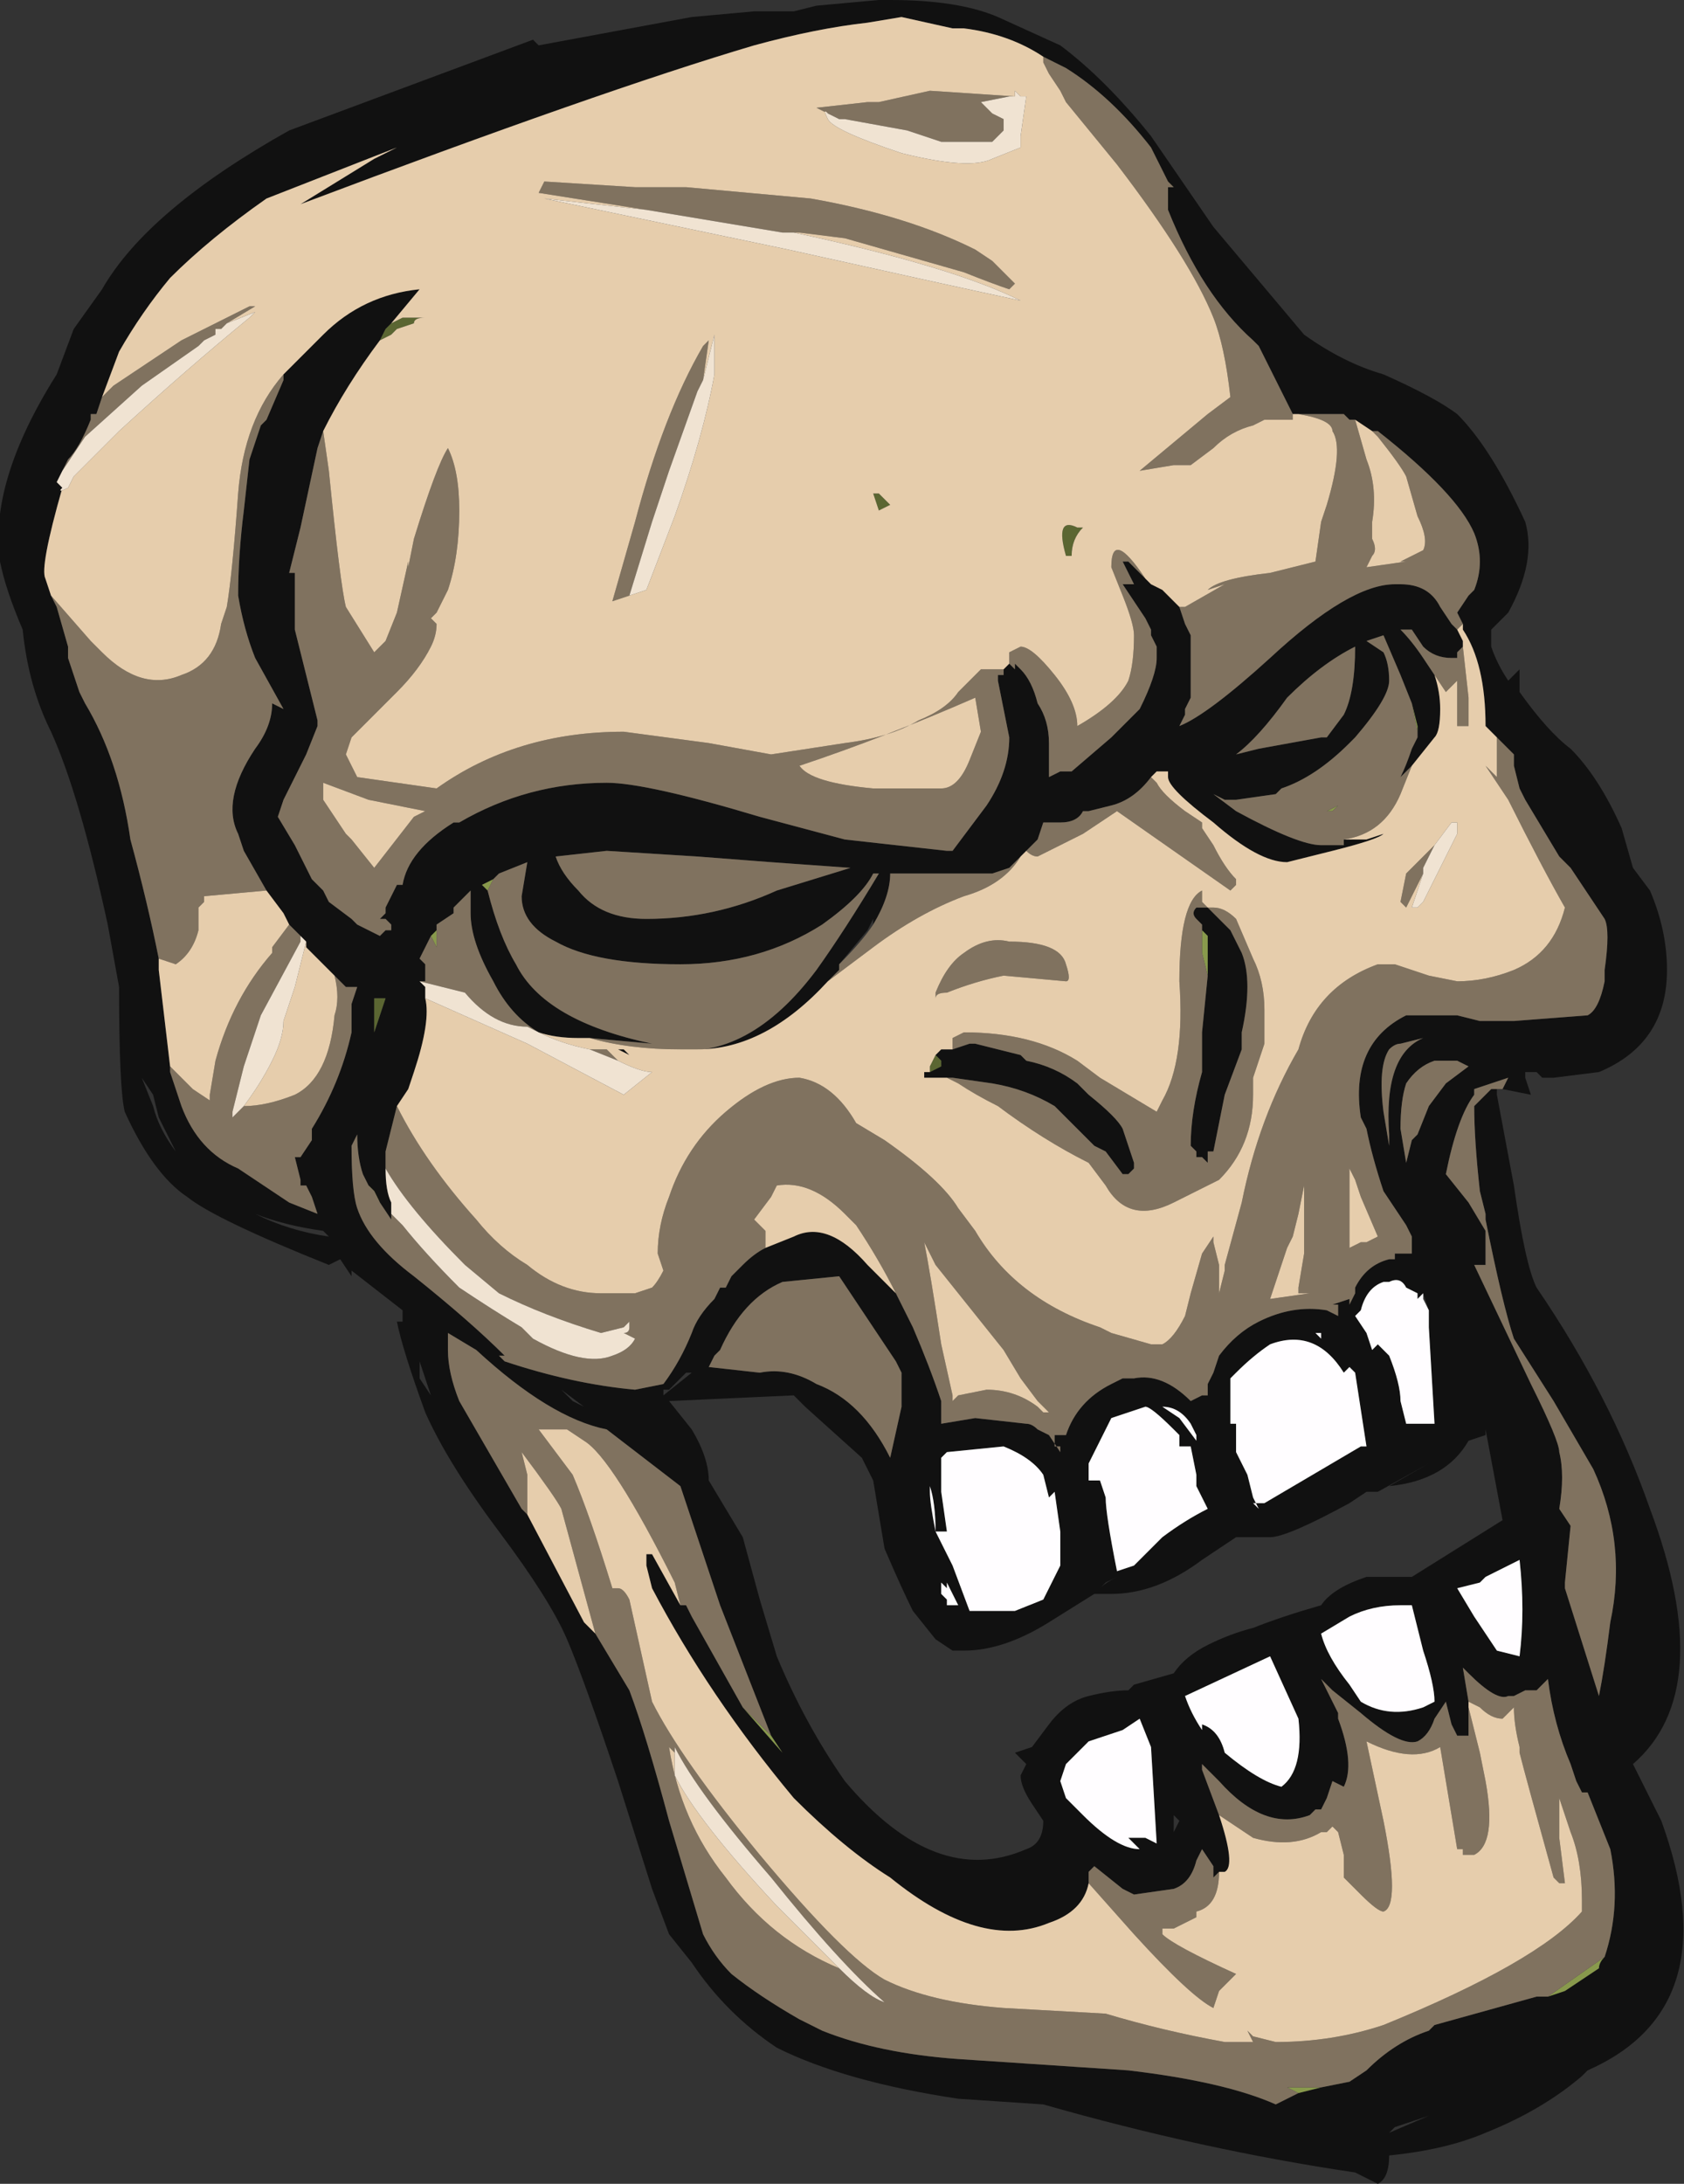 <?xml version="1.0" encoding="UTF-8" standalone="no"?>
<svg xmlns:ffdec="https://www.free-decompiler.com/flash" xmlns:xlink="http://www.w3.org/1999/xlink" ffdec:objectType="frame" height="134.75px" width="103.95px" xmlns="http://www.w3.org/2000/svg">
  <rect width="100%" height="100%" fill="#333333" stroke="none"/>
  <g transform="matrix(1.0, 0.0, 0.0, 1.0, 42.7, 85.75)">
    <use ffdec:characterId="74" height="19.25" transform="matrix(7.0, 0.0, 0.0, 7.0, -42.7, -85.75)" width="14.85" xlink:href="#shape0"/>
  </g>
  <defs>
    <g id="shape0" transform="matrix(1.0, 0.0, 0.0, 1.0, 6.1, 12.25)">
      <path d="M6.0 -8.45 L5.85 -8.55 5.8 -8.55 5.75 -8.6 5.35 -8.6 5.3 -8.6 5.0 -9.2 4.95 -9.25 Q4.5 -9.65 4.2 -10.4 L4.2 -10.6 4.25 -10.6 4.2 -10.65 4.05 -10.95 Q3.7 -11.4 3.3 -11.65 L3.1 -11.75 Q2.8 -11.95 2.4 -12.0 L2.3 -12.0 1.85 -12.1 1.55 -12.05 Q1.1 -12.0 0.55 -11.85 -0.8 -11.45 -3.45 -10.45 L-2.8 -10.85 -2.6 -10.95 -3.75 -10.5 Q-4.25 -10.15 -4.6 -9.8 -4.85 -9.5 -5.05 -9.15 L-5.2 -8.75 -5.25 -8.6 -5.3 -8.6 -5.3 -8.55 Q-5.4 -8.3 -5.5 -8.2 L-5.55 -8.1 -5.6 -8.0 -5.55 -7.95 Q-5.75 -7.25 -5.7 -7.15 L-5.65 -7.0 -5.6 -6.9 -5.5 -6.55 -5.5 -6.45 -5.4 -6.15 -5.35 -6.05 Q-5.05 -5.55 -4.95 -4.85 -4.8 -4.3 -4.7 -3.8 L-4.7 -3.7 -4.6 -2.85 -4.6 -2.8 -4.5 -2.5 Q-4.35 -2.1 -4.0 -1.95 L-3.55 -1.65 -3.3 -1.55 -3.35 -1.7 -3.4 -1.8 -3.45 -1.8 -3.45 -1.85 -3.5 -2.05 -3.45 -2.05 -3.35 -2.2 -3.35 -2.3 Q-3.1 -2.7 -3.0 -3.15 L-3.0 -3.4 -2.95 -3.55 -3.05 -3.55 -3.15 -3.65 -3.4 -3.9 -3.4 -3.95 -3.45 -4.0 -3.55 -4.1 -3.6 -4.2 -3.75 -4.4 -3.95 -4.75 -4.0 -4.9 Q-4.15 -5.2 -3.85 -5.65 -3.7 -5.85 -3.7 -6.05 L-3.6 -6.0 -3.85 -6.45 Q-3.95 -6.7 -4.0 -7.0 -4.0 -7.35 -3.95 -7.75 L-3.9 -8.2 -3.8 -8.5 -3.75 -8.55 -3.6 -8.9 -3.6 -8.95 -3.25 -9.3 Q-2.9 -9.65 -2.4 -9.7 L-2.65 -9.4 -2.7 -9.35 -2.75 -9.25 Q-3.05 -8.85 -3.25 -8.45 L-3.3 -8.3 -3.45 -7.6 -3.55 -7.2 -3.5 -7.2 -3.5 -6.7 -3.3 -5.9 -3.3 -5.85 -3.4 -5.6 -3.6 -5.2 -3.65 -5.05 -3.5 -4.8 -3.35 -4.5 -3.25 -4.4 -3.2 -4.3 -3.0 -4.15 -2.95 -4.1 -2.75 -4.0 -2.7 -4.05 -2.65 -4.05 -2.65 -4.1 -2.7 -4.15 -2.7 -4.25 -2.6 -4.45 -2.55 -4.45 Q-2.5 -4.75 -2.1 -5.0 L-2.05 -5.0 Q-1.45 -5.35 -0.75 -5.35 -0.4 -5.35 0.6 -5.05 L1.35 -4.85 2.25 -4.75 2.3 -4.75 2.6 -5.15 Q2.8 -5.45 2.8 -5.75 L2.7 -6.25 2.7 -6.3 2.75 -6.3 2.75 -6.35 2.8 -6.4 2.85 -6.35 2.85 -6.4 2.9 -6.35 Q3.0 -6.25 3.05 -6.05 3.15 -5.9 3.15 -5.7 L3.15 -5.4 3.25 -5.45 3.35 -5.45 3.7 -5.75 3.95 -6.0 Q4.1 -6.3 4.1 -6.45 L4.1 -6.55 4.05 -6.65 4.05 -6.7 4.0 -6.8 3.8 -7.1 3.9 -7.1 3.8 -7.3 3.85 -7.3 4.0 -7.15 4.05 -7.1 4.15 -7.05 4.3 -6.9 4.35 -6.75 4.4 -6.65 4.4 -6.1 4.35 -6.0 4.35 -5.95 4.3 -5.85 Q4.55 -5.95 5.1 -6.45 5.8 -7.1 6.2 -7.1 L6.25 -7.1 Q6.5 -7.1 6.6 -6.9 L6.7 -6.75 6.75 -6.7 6.8 -6.6 6.8 -6.55 6.75 -6.5 6.75 -6.45 6.7 -6.45 Q6.55 -6.45 6.45 -6.55 L6.35 -6.7 6.25 -6.7 Q6.35 -6.6 6.45 -6.45 L6.55 -6.3 Q6.6 -6.15 6.6 -6.0 6.6 -5.8 6.55 -5.75 L6.35 -5.5 6.25 -5.4 Q6.3 -5.5 6.35 -5.65 L6.4 -5.75 6.4 -5.85 6.35 -6.05 6.25 -6.3 6.1 -6.65 5.95 -6.6 6.1 -6.5 Q6.15 -6.4 6.15 -6.25 6.15 -6.1 5.85 -5.75 L5.8 -5.7 Q5.5 -5.4 5.2 -5.3 L5.15 -5.25 4.8 -5.2 4.7 -5.2 4.6 -5.25 4.8 -5.1 Q5.35 -4.8 5.55 -4.8 L5.75 -4.8 5.75 -4.85 5.95 -4.85 6.1 -4.9 Q6.05 -4.85 5.65 -4.75 L5.25 -4.65 Q5.0 -4.65 4.6 -5.0 4.2 -5.3 4.2 -5.4 L4.2 -5.45 4.1 -5.45 4.05 -5.4 Q3.9 -5.2 3.7 -5.15 L3.5 -5.1 3.45 -5.1 Q3.4 -5.0 3.25 -5.0 L3.15 -5.0 3.1 -5.0 3.05 -4.85 Q3.0 -4.8 2.95 -4.75 L2.9 -4.7 2.8 -4.6 2.65 -4.55 1.75 -4.55 Q1.75 -4.35 1.6 -4.1 L1.6 -4.15 1.55 -4.05 1.3 -3.75 1.3 -3.7 1.2 -3.6 Q0.65 -3.0 0.05 -3.0 L-0.1 -3.0 -0.2 -3.0 Q0.5 -2.9 1.1 -3.7 1.35 -4.05 1.65 -4.55 L1.6 -4.55 Q1.5 -4.35 1.15 -4.1 0.6 -3.75 -0.1 -3.75 -0.85 -3.75 -1.2 -3.95 -1.5 -4.1 -1.5 -4.35 L-1.45 -4.65 -1.7 -4.55 -1.75 -4.5 -1.85 -4.45 -1.8 -4.4 Q-1.7 -4.0 -1.55 -3.75 -1.3 -3.25 -0.35 -3.05 L-0.9 -3.1 -1.0 -3.1 Q-1.2 -3.1 -1.35 -3.15 -1.6 -3.3 -1.75 -3.6 -1.95 -3.95 -1.95 -4.2 L-1.95 -4.4 -2.1 -4.25 -2.1 -4.2 -2.25 -4.1 -2.25 -4.05 -2.3 -4.0 -2.4 -3.8 -2.35 -3.75 -2.35 -3.6 -2.4 -3.6 -2.35 -3.55 -2.35 -3.45 Q-2.3 -3.25 -2.45 -2.8 L-2.5 -2.65 -2.6 -2.5 -2.7 -2.1 -2.7 -1.95 Q-2.7 -1.75 -2.65 -1.65 L-2.65 -1.55 -2.65 -1.5 -2.75 -1.65 -2.85 -1.8 -2.9 -1.9 Q-2.95 -2.05 -2.95 -2.25 L-3.0 -2.15 Q-3.0 -1.75 -2.95 -1.6 -2.85 -1.3 -2.45 -1.0 -1.95 -0.6 -1.65 -0.3 L-1.7 -0.3 -1.65 -0.25 Q-1.05 -0.05 -0.5 0.0 L-0.25 -0.05 Q-0.1 -0.25 0.0 -0.5 0.05 -0.65 0.2 -0.8 L0.25 -0.9 0.3 -0.9 0.35 -1.0 0.45 -1.1 Q0.55 -1.2 0.65 -1.25 L0.9 -1.35 Q1.2 -1.5 1.55 -1.1 L1.8 -0.85 1.95 -0.55 Q2.1 -0.2 2.2 0.1 L2.2 0.3 2.5 0.25 2.95 0.3 Q3.0 0.3 3.05 0.35 L3.15 0.4 3.25 0.55 3.25 0.5 3.2 0.5 3.2 0.4 3.3 0.4 Q3.4 0.1 3.7 -0.05 L3.8 -0.1 3.9 -0.1 Q4.15 -0.15 4.4 0.1 L4.5 0.05 4.55 0.05 4.55 -0.05 4.6 -0.15 4.65 -0.3 Q4.8 -0.5 5.0 -0.6 5.3 -0.75 5.6 -0.7 L5.7 -0.65 5.7 -0.75 5.65 -0.75 5.8 -0.8 5.8 -0.75 5.85 -0.85 5.85 -0.9 Q5.95 -1.1 6.15 -1.15 L6.2 -1.15 6.2 -1.2 6.25 -1.2 6.35 -1.2 6.35 -1.35 6.3 -1.45 6.1 -1.75 Q6.0 -2.05 5.95 -2.3 L5.9 -2.4 Q5.8 -3.05 6.3 -3.3 L6.75 -3.3 6.95 -3.25 7.25 -3.25 7.9 -3.3 Q8.0 -3.35 8.05 -3.6 L8.05 -3.7 Q8.1 -4.05 8.05 -4.15 L7.75 -4.6 7.65 -4.7 7.35 -5.2 7.3 -5.3 7.25 -5.5 Q7.25 -5.55 7.25 -5.6 L7.1 -5.75 7.0 -5.85 Q7.0 -6.4 6.8 -6.7 L6.8 -6.75 6.75 -6.85 6.85 -7.0 6.9 -7.05 Q7.0 -7.3 6.9 -7.55 6.75 -7.9 6.05 -8.45 L6.0 -8.45 M2.85 -6.35 L2.85 -6.35 M7.1 -2.65 L7.1 -2.6 7.25 -1.8 Q7.35 -1.1 7.45 -0.9 8.1 0.05 8.45 1.05 9.05 2.65 8.3 3.3 L8.55 3.8 Q9.15 5.45 7.9 6.0 L7.85 6.05 Q7.5 6.35 7.0 6.55 6.65 6.7 6.15 6.75 6.15 6.95 6.05 7.0 L5.85 6.9 Q4.5 6.7 3.1 6.3 L2.35 6.25 Q1.35 6.1 0.75 5.8 0.3 5.5 0.0 5.05 L-0.2 4.8 -0.35 4.4 -0.65 3.45 Q-0.95 2.55 -1.1 2.2 -1.25 1.85 -1.7 1.25 -2.15 0.65 -2.35 0.2 -2.55 -0.35 -2.6 -0.6 L-2.55 -0.6 -2.55 -0.7 -3.0 -1.05 -3.0 -1.0 -3.1 -1.15 -3.2 -1.1 Q-4.2 -1.5 -4.45 -1.7 -4.75 -1.9 -5.0 -2.45 -5.05 -2.65 -5.05 -3.55 L-5.15 -4.1 Q-5.4 -5.25 -5.65 -5.8 -5.85 -6.2 -5.9 -6.7 -6.05 -7.05 -6.1 -7.3 -6.2 -8.0 -5.6 -8.95 L-5.45 -9.35 -5.2 -9.7 Q-4.8 -10.4 -3.55 -11.1 L-1.4 -11.9 -1.35 -11.85 0.0 -12.1 0.55 -12.15 0.9 -12.15 1.1 -12.2 1.65 -12.25 1.75 -12.25 Q2.35 -12.25 2.7 -12.1 L3.25 -11.85 Q3.65 -11.55 4.05 -11.05 L4.6 -10.25 5.4 -9.3 Q5.75 -9.05 6.1 -8.95 6.55 -8.75 6.75 -8.6 7.05 -8.3 7.35 -7.65 7.45 -7.3 7.2 -6.85 L7.05 -6.7 7.05 -6.55 Q7.1 -6.4 7.2 -6.25 L7.3 -6.35 Q7.3 -6.25 7.3 -6.15 7.55 -5.8 7.75 -5.65 8.0 -5.4 8.2 -4.95 L8.3 -4.6 8.45 -4.4 Q8.6 -4.05 8.6 -3.7 8.6 -3.05 8.0 -2.8 L7.6 -2.75 7.5 -2.75 7.45 -2.8 7.35 -2.8 7.35 -2.75 7.4 -2.6 7.15 -2.65 7.2 -2.75 6.9 -2.65 6.9 -2.6 Q6.75 -2.4 6.65 -1.9 L6.85 -1.65 7.0 -1.4 7.0 -1.1 6.9 -1.1 7.4 -0.05 Q7.65 0.45 7.65 0.55 7.7 0.75 7.65 1.05 L7.75 1.2 7.7 1.7 7.7 1.75 8.0 2.7 Q8.05 2.45 8.1 2.05 8.25 1.35 7.95 0.7 L7.6 0.1 7.25 -0.45 Q7.15 -0.75 7.0 -1.5 L7.0 -1.55 6.95 -1.75 Q6.9 -2.2 6.9 -2.5 L7.05 -2.65 7.1 -2.65 M5.0 -5.65 L5.55 -5.75 5.6 -5.75 5.75 -5.95 Q5.85 -6.15 5.85 -6.55 5.55 -6.4 5.25 -6.1 5.0 -5.75 4.8 -5.6 L5.0 -5.65 M2.3 -3.0 L2.45 -3.05 2.5 -3.05 2.9 -2.95 2.95 -2.9 Q3.2 -2.85 3.4 -2.7 L3.5 -2.6 Q3.75 -2.4 3.8 -2.3 L3.9 -2.0 3.9 -1.95 3.85 -1.9 3.8 -1.9 3.65 -2.1 3.55 -2.15 3.2 -2.5 Q2.95 -2.65 2.65 -2.7 L2.3 -2.75 2.25 -2.75 2.05 -2.75 2.05 -2.8 2.1 -2.8 2.2 -2.85 2.2 -2.9 2.15 -2.95 2.2 -3.0 2.3 -3.0 M4.5 -4.05 L4.5 -4.1 4.45 -4.15 Q4.4 -4.2 4.45 -4.25 L4.55 -4.25 4.75 -4.05 4.85 -3.85 Q4.95 -3.6 4.85 -3.15 L4.85 -3.0 4.7 -2.6 4.6 -2.1 4.55 -2.1 4.55 -2.0 4.5 -2.05 4.45 -2.05 4.45 -2.1 4.4 -2.15 Q4.4 -2.45 4.5 -2.8 L4.5 -3.15 4.55 -3.65 4.55 -4.0 4.5 -4.05 M0.05 -4.7 L-0.75 -4.75 -1.2 -4.7 Q-1.15 -4.55 -1.0 -4.4 -0.8 -4.15 -0.4 -4.15 0.2 -4.15 0.75 -4.4 L1.4 -4.6 0.7 -4.65 0.05 -4.7 M0.8 -0.95 Q0.45 -0.8 0.25 -0.35 L0.2 -0.3 0.15 -0.2 0.6 -0.15 Q0.85 -0.2 1.1 -0.05 1.5 0.1 1.75 0.6 L1.85 0.15 1.85 -0.15 1.8 -0.25 1.3 -1.0 0.8 -0.95 M5.5 -0.5 L5.55 -0.45 5.55 -0.5 5.5 -0.5 M4.8 -0.15 L4.75 -0.1 Q4.75 0.0 4.75 0.15 L4.75 0.3 4.8 0.3 4.8 0.55 4.9 0.75 4.95 0.95 5.0 1.05 4.95 1.0 5.05 1.0 5.9 0.5 5.95 0.5 5.85 -0.15 5.8 -0.2 5.75 -0.15 Q5.5 -0.55 5.1 -0.4 4.95 -0.3 4.8 -0.15 M6.45 -3.1 L6.25 -3.05 Q6.2 -3.05 6.15 -3.0 6.05 -2.85 6.1 -2.45 L6.15 -2.15 6.15 -2.25 Q6.1 -2.95 6.45 -3.1 M6.85 -2.85 L6.75 -2.9 6.55 -2.9 Q6.4 -2.85 6.3 -2.7 6.25 -2.55 6.25 -2.3 L6.3 -2.0 6.35 -2.2 6.4 -2.25 6.5 -2.5 6.65 -2.7 6.85 -2.85 M6.45 -0.85 L6.4 -0.8 6.4 -0.85 6.3 -0.9 Q6.25 -1.0 6.15 -0.95 L6.1 -0.95 Q5.95 -0.9 5.9 -0.7 L5.85 -0.65 5.95 -0.5 6.0 -0.35 6.05 -0.4 6.15 -0.3 Q6.25 -0.05 6.25 0.1 L6.3 0.3 6.55 0.3 6.5 -0.55 6.5 -0.7 6.45 -0.85 M7.0 0.4 L6.85 0.45 Q6.65 0.8 6.15 0.85 L6.5 0.65 6.05 0.9 5.95 0.9 5.8 1.0 Q5.25 1.3 5.1 1.3 L4.8 1.3 4.5 1.5 Q4.1 1.8 3.7 1.8 L3.55 1.8 3.15 2.05 Q2.75 2.3 2.4 2.3 L2.3 2.3 2.15 2.2 1.95 1.95 Q1.85 1.75 1.7 1.4 L1.6 0.8 1.5 0.6 1.0 0.15 0.9 0.05 -0.2 0.1 0.0 0.35 Q0.15 0.6 0.15 0.8 L0.45 1.3 0.6 1.85 0.75 2.35 Q1.0 2.95 1.35 3.45 2.15 4.4 2.95 4.05 3.1 4.0 3.1 3.8 L3.0 3.65 Q2.9 3.5 2.9 3.4 L2.95 3.3 2.85 3.2 3.0 3.15 3.15 2.95 Q3.3 2.75 3.5 2.7 3.7 2.65 3.85 2.65 L3.9 2.6 4.25 2.5 Q4.35 2.35 4.55 2.25 4.75 2.15 4.95 2.1 5.2 2.0 5.55 1.9 5.65 1.75 5.95 1.65 L6.35 1.65 7.15 1.15 7.0 0.35 7.0 0.4 M6.75 1.75 L6.9 2.0 7.1 2.3 7.3 2.35 Q7.35 1.95 7.3 1.5 L7.0 1.65 6.95 1.7 6.75 1.75 M8.05 5.0 Q8.2 4.55 8.1 4.05 L7.9 3.55 7.85 3.55 7.8 3.45 7.75 3.3 Q7.6 2.95 7.55 2.55 L7.45 2.65 7.35 2.65 7.25 2.7 7.2 2.7 Q7.1 2.75 6.85 2.5 L6.8 2.45 6.85 2.75 6.85 2.9 6.85 3.05 6.75 3.05 6.7 2.95 6.65 2.75 6.55 2.9 Q6.5 3.05 6.4 3.1 6.25 3.15 5.9 2.85 L5.65 2.65 5.55 2.55 5.7 2.85 5.7 2.9 Q5.85 3.3 5.75 3.5 L5.65 3.45 5.6 3.6 5.55 3.7 5.5 3.7 5.45 3.75 Q5.05 3.9 4.65 3.45 L4.5 3.3 4.5 3.35 4.65 3.75 Q4.8 4.2 4.7 4.25 L4.65 4.25 4.6 4.3 4.6 4.2 4.5 4.05 4.45 4.15 Q4.4 4.35 4.25 4.4 L3.9 4.45 3.8 4.4 3.55 4.2 3.5 4.25 3.5 4.35 Q3.45 4.6 3.15 4.7 2.55 4.95 1.75 4.3 1.35 4.05 0.9 3.6 0.15 2.7 -0.35 1.75 L-0.4 1.55 -0.4 1.45 -0.35 1.45 -0.1 1.9 -0.05 1.9 0.0 2.0 0.45 2.8 0.8 3.2 0.7 3.05 0.25 1.9 -0.1 0.85 -0.75 0.35 Q-1.25 0.25 -1.9 -0.35 L-2.15 -0.5 -2.15 -0.35 Q-2.15 -0.15 -2.05 0.1 L-1.5 1.05 -1.45 1.1 -0.95 2.05 -0.85 2.15 -0.55 2.65 Q-0.4 3.05 -0.2 3.8 L0.1 4.8 Q0.2 5.0 0.35 5.15 0.6 5.35 0.95 5.55 L1.15 5.65 Q1.65 5.85 2.35 5.9 L3.85 6.0 Q4.7 6.1 5.15 6.3 L5.35 6.2 5.55 6.15 5.8 6.1 5.95 6.0 Q6.2 5.75 6.5 5.65 L6.55 5.6 7.45 5.35 7.55 5.35 7.7 5.3 8.0 5.1 Q8.0 5.05 8.05 5.0 M6.25 1.9 Q6.0 1.9 5.8 2.0 L5.55 2.15 Q5.6 2.35 5.8 2.6 L5.9 2.75 Q6.15 2.9 6.45 2.8 L6.55 2.75 Q6.55 2.6 6.45 2.3 L6.35 1.9 6.25 1.9 M6.15 6.55 L6.5 6.4 6.2 6.5 6.15 6.55 M4.45 0.75 L4.4 0.5 4.3 0.5 4.3 0.4 4.25 0.35 Q4.05 0.15 4.0 0.15 L3.7 0.25 3.5 0.65 3.5 0.8 3.6 0.8 3.65 0.95 Q3.65 1.1 3.75 1.6 L3.9 1.55 4.15 1.3 Q4.35 1.15 4.55 1.05 L4.45 0.85 4.45 0.75 M4.45 0.45 L4.45 0.4 4.4 0.3 Q4.3 0.15 4.15 0.15 L4.3 0.25 4.45 0.45 M3.25 1.55 L3.25 1.25 3.2 0.9 3.15 0.95 3.1 0.75 Q3.0 0.6 2.75 0.5 L2.25 0.55 2.2 0.6 2.2 0.9 2.25 1.25 2.15 1.25 2.3 1.55 2.45 1.95 2.85 1.95 3.1 1.85 3.25 1.55 M3.65 1.7 L3.6 1.75 Q3.65 1.7 3.75 1.65 L3.65 1.7 M3.3 3.3 L3.25 3.45 3.3 3.6 3.45 3.75 Q3.75 4.05 3.95 4.05 L3.85 3.95 4.0 3.95 4.1 4.0 4.05 3.15 3.95 2.9 3.8 3.0 3.5 3.1 3.3 3.3 M2.25 1.75 L2.2 1.7 2.2 1.8 2.25 1.85 2.25 1.9 2.35 1.9 2.25 1.7 2.25 1.75 M2.15 1.6 L2.15 1.6 M2.1 0.85 L2.1 0.9 Q2.1 1.0 2.15 1.25 2.15 1.0 2.1 0.85 M4.5 3.0 L4.5 2.95 Q4.65 3.0 4.7 3.2 5.0 3.45 5.2 3.5 5.4 3.35 5.35 2.9 L5.1 2.35 4.35 2.7 Q4.4 2.85 4.5 3.0 M4.25 3.75 L4.25 3.9 4.3 3.8 4.25 3.75 M-2.75 -4.15 L-2.7 -4.2 -2.7 -4.15 -2.75 -4.15 M-3.2 -1.35 L-3.25 -1.4 Q-3.6 -1.45 -3.85 -1.55 -3.55 -1.4 -3.2 -1.35 M-4.55 -2.1 L-4.7 -2.4 -4.75 -2.6 -4.85 -2.75 -4.75 -2.5 Q-4.7 -2.3 -4.55 -2.1 M-0.6 -3.0 L-0.55 -2.95 -0.65 -3.0 -0.6 -3.0 M-2.8 -3.45 L-2.8 -3.15 -2.7 -3.45 -2.8 -3.45 M-2.4 -0.25 L-2.4 -0.1 -2.3 0.05 -2.4 -0.25 M-1.05 0.1 L-0.95 0.15 -1.15 0.0 -1.05 0.1 -1.05 0.1 M0.0 -0.15 L-0.05 -0.15 -0.2 0.0 -0.25 0.0 -0.25 0.05 0.0 -0.15" fill="#111111" fill-rule="evenodd" stroke="none"/>
      <path d="M6.35 -1.2 L6.25 -1.2 6.35 -1.2 M3.25 0.5 L3.25 0.55 3.25 0.5 M-2.85 -1.8 L-2.75 -1.65 -2.8 -1.75 -2.85 -1.8 M-2.3 -4.0 L-2.25 -4.05 -2.25 -3.9 -2.3 -4.0 M-1.8 -4.4 L-1.85 -4.45 -1.75 -4.5 -1.8 -4.4 M5.15 -5.25 L5.2 -5.3 5.15 -5.25 M6.35 -6.05 L6.4 -5.85 6.4 -5.75 6.4 -5.8 6.35 -6.05 M4.35 -5.95 L4.35 -6.0 4.35 -5.95 M5.6 -5.1 L5.65 -5.1 5.7 -5.15 5.6 -5.1 M4.5 -4.05 L4.55 -4.0 4.55 -3.65 4.5 -3.85 4.5 -4.05 M8.05 5.0 Q8.0 5.05 8.0 5.1 L7.7 5.3 7.55 5.35 8.05 5.0 M5.55 6.15 L5.35 6.2 5.25 6.15 5.55 6.15 M0.7 3.05 L0.8 3.2 0.45 2.8 0.7 3.05 M-4.15 -9.35 L-4.2 -9.35 -4.2 -9.3 -4.15 -9.35 M-2.4 -3.6 L-2.2 -3.55 -2.4 -3.6 M-3.45 -4.0 L-3.45 -3.95 -3.45 -4.0 M-2.65 -1.55 L-2.55 -1.45 -2.65 -1.55" fill="#88994c" fill-rule="evenodd" stroke="none"/>
      <path d="M-2.75 -9.25 L-2.7 -9.35 -2.65 -9.4 -2.55 -9.45 -2.35 -9.45 Q-2.45 -9.45 -2.45 -9.4 L-2.6 -9.35 -2.65 -9.3 -2.75 -9.25 M1.65 -7.9 L1.75 -7.8 1.65 -7.75 1.6 -7.9 1.65 -7.9 M3.35 -7.35 L3.3 -7.35 Q3.2 -7.7 3.4 -7.6 L3.45 -7.6 Q3.35 -7.5 3.35 -7.35 M2.1 -2.8 L2.1 -2.85 2.15 -2.95 2.2 -3.0 2.15 -2.95 2.2 -2.9 2.2 -2.85 2.1 -2.8 M-2.8 -3.45 L-2.7 -3.45 -2.8 -3.15 -2.8 -3.45" fill="#5b6632" fill-rule="evenodd" stroke="none"/>
      <path d="M4.8 -0.15 Q4.95 -0.3 5.1 -0.4 5.5 -0.55 5.75 -0.15 L5.8 -0.2 5.85 -0.15 5.95 0.5 5.9 0.5 5.05 1.0 4.95 1.0 5.0 1.05 4.95 0.95 4.9 0.75 4.8 0.55 4.8 0.3 4.75 0.3 4.75 0.15 Q4.75 0.0 4.75 -0.1 L4.8 -0.15 M5.5 -0.5 L5.55 -0.5 5.55 -0.45 5.5 -0.5 M6.5 -0.7 L6.5 -0.55 6.55 0.3 6.3 0.3 6.25 0.1 Q6.25 -0.05 6.15 -0.3 L6.05 -0.4 6.0 -0.35 5.95 -0.5 5.85 -0.65 5.9 -0.7 Q5.95 -0.9 6.1 -0.95 L6.15 -0.95 Q6.25 -1.0 6.3 -0.9 L6.4 -0.85 6.4 -0.8 6.45 -0.85 6.45 -0.8 6.5 -0.7 M6.75 1.75 L6.95 1.7 7.0 1.65 7.3 1.5 Q7.35 1.95 7.3 2.35 L7.1 2.3 6.9 2.0 6.75 1.75 M6.25 1.9 L6.35 1.9 6.45 2.3 Q6.55 2.6 6.55 2.75 L6.45 2.8 Q6.15 2.9 5.9 2.75 L5.8 2.6 Q5.6 2.35 5.55 2.15 L5.8 2.0 Q6.0 1.9 6.25 1.9 M4.45 0.45 L4.3 0.25 4.15 0.15 Q4.3 0.15 4.4 0.3 L4.45 0.4 4.45 0.45 M4.45 0.75 L4.45 0.85 4.55 1.05 Q4.35 1.15 4.15 1.3 L3.9 1.55 3.75 1.6 Q3.65 1.1 3.65 0.95 L3.6 0.8 3.5 0.8 3.5 0.65 3.7 0.25 4.0 0.15 Q4.05 0.15 4.25 0.35 L4.3 0.4 4.3 0.5 4.4 0.5 4.45 0.75 M3.25 1.55 L3.1 1.85 2.85 1.95 2.45 1.95 2.3 1.55 2.15 1.25 2.25 1.25 2.2 0.9 2.2 0.6 2.25 0.55 2.75 0.5 Q3.0 0.6 3.1 0.75 L3.15 0.95 3.2 0.9 3.25 1.25 3.25 1.55 M3.3 3.3 L3.5 3.1 3.8 3.0 3.95 2.9 4.05 3.15 4.1 4.0 4.0 3.95 3.85 3.95 3.95 4.05 Q3.75 4.05 3.45 3.75 L3.3 3.6 3.25 3.45 3.3 3.3 M4.5 3.0 Q4.4 2.85 4.35 2.7 L5.1 2.35 5.35 2.9 Q5.4 3.35 5.2 3.5 5.0 3.45 4.7 3.2 4.65 3.0 4.5 2.95 L4.5 3.0 M2.1 0.85 Q2.15 1.0 2.15 1.25 2.1 1.0 2.1 0.9 L2.1 0.85 M2.15 1.6 L2.15 1.6 M2.25 1.75 L2.25 1.7 2.35 1.9 2.25 1.9 2.25 1.85 2.2 1.8 2.2 1.7 2.25 1.75" fill="#fffdff" fill-rule="evenodd" stroke="none"/>
      <path d="M6.0 -8.45 L6.05 -8.45 Q6.75 -7.9 6.9 -7.55 7.0 -7.3 6.9 -7.05 L6.85 -7.0 6.75 -6.85 6.8 -6.75 6.75 -6.7 6.7 -6.75 6.6 -6.9 Q6.5 -7.1 6.25 -7.1 L6.2 -7.1 Q5.8 -7.1 5.1 -6.45 4.55 -5.95 4.3 -5.85 L4.35 -5.95 4.35 -6.0 4.4 -6.1 4.4 -6.65 4.35 -6.75 4.3 -6.9 4.35 -6.9 4.7 -7.1 4.55 -7.05 Q4.65 -7.15 5.1 -7.2 L5.5 -7.3 5.55 -7.65 5.6 -7.8 Q5.75 -8.3 5.65 -8.45 5.65 -8.55 5.35 -8.6 L5.75 -8.6 5.8 -8.55 5.85 -8.55 5.95 -8.2 Q6.05 -7.95 6.0 -7.65 L6.0 -7.5 Q6.05 -7.4 6.0 -7.35 L5.95 -7.25 6.3 -7.3 6.25 -7.3 6.45 -7.4 Q6.5 -7.5 6.4 -7.7 L6.3 -8.05 Q6.25 -8.15 6.05 -8.4 L6.0 -8.45 M7.1 -5.75 L7.25 -5.6 Q7.25 -5.55 7.25 -5.5 L7.3 -5.3 7.35 -5.2 7.65 -4.7 7.75 -4.6 8.05 -4.15 Q8.1 -4.05 8.05 -3.7 L8.05 -3.6 Q8.0 -3.35 7.9 -3.3 L7.25 -3.25 6.95 -3.25 6.75 -3.3 6.3 -3.3 Q5.8 -3.05 5.9 -2.4 L5.95 -2.3 Q6.0 -2.05 6.1 -1.75 L6.3 -1.45 6.35 -1.35 6.35 -1.2 6.25 -1.2 6.2 -1.2 6.2 -1.15 6.15 -1.15 Q5.95 -1.1 5.85 -0.9 L5.85 -0.85 5.8 -0.75 5.8 -0.8 5.65 -0.75 5.7 -0.75 5.7 -0.65 5.6 -0.7 Q5.3 -0.75 5.0 -0.6 4.8 -0.5 4.65 -0.3 L4.6 -0.15 4.55 -0.05 4.55 0.05 4.5 0.05 4.4 0.1 Q4.15 -0.15 3.9 -0.1 L3.8 -0.1 3.7 -0.05 Q3.4 0.1 3.3 0.4 L3.2 0.4 3.2 0.5 3.25 0.5 3.25 0.55 3.15 0.4 3.05 0.35 Q3.0 0.3 2.95 0.3 L2.5 0.25 2.2 0.3 2.2 0.1 Q2.1 -0.2 1.95 -0.55 L1.8 -0.85 Q1.65 -1.15 1.45 -1.45 L1.35 -1.55 Q1.05 -1.85 0.75 -1.8 L0.7 -1.7 0.55 -1.5 0.65 -1.4 0.65 -1.25 Q0.55 -1.2 0.45 -1.1 L0.35 -1.0 0.3 -0.9 0.25 -0.9 0.2 -0.8 Q0.05 -0.65 0.0 -0.5 -0.1 -0.25 -0.25 -0.05 L-0.5 0.0 Q-1.05 -0.05 -1.65 -0.25 L-1.7 -0.3 -1.65 -0.3 Q-1.95 -0.6 -2.45 -1.0 -2.85 -1.3 -2.95 -1.6 -3.0 -1.75 -3.0 -2.15 L-2.95 -2.25 Q-2.95 -2.05 -2.9 -1.9 L-2.85 -1.8 -2.8 -1.75 -2.75 -1.65 -2.65 -1.5 -2.65 -1.55 -2.55 -1.45 Q-2.35 -1.2 -2.05 -0.9 -1.75 -0.7 -1.5 -0.55 L-1.4 -0.45 Q-0.95 -0.2 -0.7 -0.3 -0.55 -0.35 -0.5 -0.45 L-0.6 -0.5 Q-0.55 -0.5 -0.55 -0.55 L-0.55 -0.6 -0.6 -0.55 -0.8 -0.5 Q-1.3 -0.65 -1.7 -0.85 L-2.0 -1.1 Q-2.5 -1.6 -2.7 -1.95 L-2.7 -2.1 -2.6 -2.5 Q-2.35 -2.0 -1.9 -1.5 -1.7 -1.25 -1.45 -1.1 -1.15 -0.85 -0.8 -0.85 L-0.5 -0.85 -0.35 -0.9 Q-0.3 -0.95 -0.25 -1.05 L-0.3 -1.2 Q-0.3 -1.45 -0.2 -1.7 -0.05 -2.15 0.3 -2.45 0.65 -2.75 0.95 -2.75 1.25 -2.7 1.45 -2.35 L1.7 -2.2 Q2.2 -1.85 2.35 -1.6 L2.5 -1.4 Q2.85 -0.8 3.6 -0.55 L3.7 -0.5 4.05 -0.4 4.15 -0.4 Q4.25 -0.45 4.35 -0.65 L4.4 -0.85 4.5 -1.2 4.6 -1.35 4.6 -1.3 4.65 -1.1 4.65 -0.85 4.7 -1.05 4.7 -1.1 4.85 -1.65 Q5.0 -2.4 5.35 -3.0 5.5 -3.55 6.05 -3.75 L6.2 -3.75 6.5 -3.65 6.75 -3.6 Q7.0 -3.6 7.25 -3.7 7.6 -3.85 7.7 -4.25 7.5 -4.6 7.2 -5.2 L7.0 -5.5 7.1 -5.4 7.1 -5.75 M-2.4 -3.6 L-2.35 -3.6 -2.35 -3.75 -2.4 -3.8 -2.3 -4.0 -2.25 -3.9 -2.25 -4.05 -2.25 -4.1 -2.1 -4.2 -2.1 -4.25 -1.95 -4.4 -1.95 -4.2 Q-1.95 -3.95 -1.75 -3.6 -1.6 -3.3 -1.35 -3.15 L-1.45 -3.2 Q-1.75 -3.2 -2.0 -3.5 L-2.2 -3.55 -2.4 -3.6 M-0.9 -3.1 L-0.35 -3.05 Q-1.3 -3.25 -1.55 -3.75 -1.7 -4.0 -1.8 -4.4 L-1.75 -4.5 -1.7 -4.55 -1.45 -4.65 -1.5 -4.35 Q-1.5 -4.1 -1.2 -3.95 -0.85 -3.75 -0.1 -3.75 0.6 -3.75 1.15 -4.1 1.5 -4.35 1.6 -4.55 L1.65 -4.55 Q1.35 -4.05 1.1 -3.7 0.5 -2.9 -0.2 -3.0 L-0.1 -3.0 Q-0.55 -3.0 -0.9 -3.1 M1.2 -3.6 L1.3 -3.7 1.3 -3.75 Q1.5 -3.95 1.6 -4.1 1.75 -4.35 1.75 -4.55 L2.65 -4.55 2.8 -4.6 2.9 -4.7 Q2.75 -4.45 2.4 -4.35 2.0 -4.2 1.6 -3.9 L1.2 -3.6 M2.95 -4.75 Q3.0 -4.8 3.05 -4.85 L3.1 -5.0 3.15 -5.0 3.25 -5.0 Q3.4 -5.0 3.45 -5.1 L3.5 -5.1 3.7 -5.15 Q3.9 -5.2 4.05 -5.4 L4.1 -5.35 Q4.15 -5.25 4.35 -5.1 L4.5 -5.0 4.5 -4.95 4.6 -4.8 Q4.7 -4.6 4.8 -4.5 L4.8 -4.45 4.75 -4.4 3.75 -5.1 3.45 -4.9 3.05 -4.7 Q3.0 -4.7 2.95 -4.75 M5.75 -4.85 L5.75 -4.8 5.55 -4.8 Q5.35 -4.8 4.8 -5.1 L4.6 -5.25 4.7 -5.2 4.8 -5.2 5.15 -5.25 5.2 -5.3 Q5.5 -5.4 5.8 -5.7 L5.85 -5.75 Q6.15 -6.1 6.15 -6.25 6.15 -6.4 6.1 -6.5 L5.95 -6.6 6.1 -6.65 6.25 -6.3 6.35 -6.05 6.4 -5.8 6.4 -5.75 6.35 -5.65 Q6.3 -5.5 6.25 -5.4 L6.35 -5.5 6.25 -5.25 Q6.1 -4.9 5.75 -4.85 M6.55 -6.3 L6.45 -6.45 Q6.35 -6.6 6.25 -6.7 L6.35 -6.7 6.45 -6.55 Q6.55 -6.45 6.7 -6.45 L6.75 -6.45 6.75 -6.5 6.8 -6.55 6.85 -6.1 6.85 -5.85 6.75 -5.85 6.75 -6.25 6.65 -6.15 6.55 -6.3 M4.0 -7.15 L3.85 -7.3 3.8 -7.3 3.9 -7.1 3.8 -7.1 4.0 -6.8 4.05 -6.7 4.05 -6.65 4.1 -6.55 4.1 -6.45 Q4.1 -6.3 3.95 -6.0 L3.7 -5.75 3.35 -5.45 3.25 -5.45 3.15 -5.4 3.15 -5.7 Q3.15 -5.9 3.05 -6.05 3.0 -6.25 2.9 -6.35 L2.85 -6.4 2.85 -6.35 2.8 -6.4 2.8 -6.5 2.9 -6.55 Q3.0 -6.55 3.2 -6.3 3.4 -6.05 3.4 -5.85 3.75 -6.05 3.85 -6.25 3.9 -6.4 3.9 -6.65 3.9 -6.75 3.8 -7.0 L3.7 -7.25 Q3.7 -7.6 4.0 -7.15 M2.75 -6.35 L2.75 -6.3 2.7 -6.3 2.7 -6.25 2.8 -5.75 Q2.8 -5.45 2.6 -5.15 L2.3 -4.75 2.25 -4.75 1.35 -4.85 0.6 -5.05 Q-0.4 -5.35 -0.75 -5.35 -1.45 -5.35 -2.05 -5.0 L-2.1 -5.0 Q-2.5 -4.75 -2.55 -4.45 L-2.6 -4.45 -2.7 -4.25 -2.7 -4.15 -2.65 -4.1 -2.65 -4.05 -2.7 -4.05 -2.75 -4.0 -2.95 -4.1 -3.0 -4.15 -3.2 -4.3 -3.25 -4.4 -3.35 -4.5 -3.5 -4.8 -3.65 -5.05 -3.6 -5.2 -3.4 -5.6 -3.3 -5.85 -3.3 -5.9 -3.5 -6.7 -3.5 -7.2 -3.55 -7.2 -3.45 -7.6 -3.3 -8.3 -3.25 -8.45 -3.2 -8.1 Q-3.1 -7.1 -3.05 -6.9 L-2.8 -6.5 -2.7 -6.6 -2.6 -6.85 -2.5 -7.3 -2.5 -7.25 -2.45 -7.5 Q-2.25 -8.15 -2.15 -8.3 -2.05 -8.1 -2.05 -7.75 -2.05 -7.35 -2.15 -7.05 L-2.25 -6.85 -2.3 -6.8 -2.25 -6.75 Q-2.25 -6.65 -2.3 -6.55 -2.4 -6.35 -2.6 -6.15 L-3.0 -5.75 -3.05 -5.6 -2.95 -5.4 -2.25 -5.3 Q-1.55 -5.8 -0.6 -5.8 L0.15 -5.7 0.7 -5.6 1.35 -5.7 Q1.75 -5.75 2.0 -5.9 2.25 -6.0 2.35 -6.15 L2.55 -6.35 2.75 -6.35 M-3.6 -8.95 L-3.6 -8.9 -3.75 -8.55 -3.8 -8.5 -3.9 -8.2 -3.95 -7.75 Q-4.0 -7.35 -4.0 -7.0 -3.95 -6.7 -3.85 -6.45 L-3.6 -6.0 -3.7 -6.05 Q-3.7 -5.85 -3.85 -5.65 -4.15 -5.2 -4.0 -4.9 L-3.95 -4.75 -3.75 -4.4 -4.3 -4.35 -4.3 -4.3 -4.35 -4.25 -4.35 -4.05 Q-4.4 -3.85 -4.55 -3.75 L-4.7 -3.8 Q-4.8 -4.3 -4.95 -4.85 -5.05 -5.55 -5.35 -6.05 L-5.4 -6.15 -5.5 -6.45 -5.5 -6.55 -5.6 -6.9 -5.65 -7.0 -5.3 -6.6 -5.2 -6.5 Q-4.85 -6.15 -4.5 -6.3 -4.2 -6.4 -4.15 -6.75 L-4.1 -6.9 Q-4.05 -7.2 -4.0 -7.9 -3.95 -8.55 -3.6 -8.95 M-3.55 -4.1 L-3.45 -4.0 -3.45 -3.95 -3.8 -3.3 -3.95 -2.85 -4.05 -2.45 -4.05 -2.4 -3.95 -2.5 Q-3.75 -2.5 -3.5 -2.6 -3.2 -2.75 -3.15 -3.3 -3.1 -3.45 -3.15 -3.65 L-3.05 -3.55 -2.95 -3.55 -3.0 -3.4 -3.0 -3.15 Q-3.1 -2.7 -3.35 -2.3 L-3.35 -2.2 -3.45 -2.05 -3.5 -2.05 -3.45 -1.85 -3.45 -1.8 -3.4 -1.8 -3.35 -1.7 -3.3 -1.55 -3.55 -1.65 -4.0 -1.95 Q-4.35 -2.1 -4.5 -2.5 L-4.6 -2.8 -4.6 -2.85 -4.4 -2.65 -4.25 -2.55 -4.25 -2.6 -4.2 -2.9 Q-4.05 -3.45 -3.7 -3.85 L-3.7 -3.9 -3.55 -4.1 M-5.55 -8.1 L-5.5 -8.2 Q-5.4 -8.3 -5.3 -8.55 L-5.3 -8.6 -5.25 -8.6 -5.2 -8.75 -5.1 -8.85 -4.5 -9.25 -3.9 -9.55 -3.85 -9.55 -4.1 -9.4 -4.15 -9.35 -4.2 -9.3 -4.3 -9.25 -4.35 -9.2 -4.85 -8.85 -5.35 -8.4 -5.55 -8.1 M3.1 -11.75 L3.3 -11.65 Q3.7 -11.4 4.05 -10.95 L4.2 -10.65 4.25 -10.6 4.2 -10.6 4.2 -10.4 Q4.5 -9.65 4.95 -9.25 L5.0 -9.2 5.3 -8.6 5.3 -8.55 5.05 -8.55 4.95 -8.5 Q4.75 -8.45 4.6 -8.3 L4.4 -8.15 4.25 -8.15 3.95 -8.1 4.55 -8.6 4.75 -8.75 Q4.7 -9.2 4.6 -9.45 4.4 -9.95 3.75 -10.8 L3.3 -11.35 3.25 -11.45 3.15 -11.6 3.1 -11.7 3.1 -11.75 M7.1 -2.65 L7.05 -2.65 6.9 -2.5 Q6.9 -2.2 6.95 -1.75 L7.0 -1.55 7.0 -1.5 Q7.15 -0.75 7.25 -0.45 L7.6 0.1 7.95 0.7 Q8.25 1.35 8.1 2.05 8.05 2.45 8.0 2.7 L7.7 1.75 7.7 1.7 7.75 1.2 7.65 1.05 Q7.7 0.75 7.65 0.55 7.65 0.45 7.4 -0.05 L6.9 -1.1 7.0 -1.1 7.0 -1.4 6.85 -1.65 6.65 -1.9 Q6.75 -2.4 6.9 -2.6 L6.9 -2.65 7.2 -2.75 7.15 -2.65 7.1 -2.65 M2.85 -11.4 L2.8 -11.4 2.55 -11.35 2.65 -11.25 2.75 -11.2 2.75 -11.1 2.65 -11.0 2.2 -11.0 1.9 -11.1 1.35 -11.2 1.3 -11.2 1.1 -11.3 1.55 -11.35 1.65 -11.35 2.1 -11.45 2.85 -11.4 M-0.4 -10.4 L-1.35 -10.55 -1.3 -10.65 -0.5 -10.6 -0.05 -10.6 1.05 -10.5 Q1.9 -10.35 2.5 -10.05 L2.65 -9.95 2.85 -9.75 2.8 -9.7 Q2.65 -9.75 2.4 -9.85 L1.35 -10.15 0.95 -10.2 0.9 -10.2 0.8 -10.2 -0.4 -10.4 M-0.55 -7.0 L-0.7 -6.95 -0.5 -7.65 Q-0.25 -8.6 0.1 -9.2 L0.15 -9.25 0.1 -8.9 0.05 -8.8 -0.2 -8.1 -0.35 -7.65 -0.55 -7.0 M5.0 -5.65 L4.8 -5.6 Q5.0 -5.75 5.25 -6.1 5.55 -6.4 5.85 -6.55 5.85 -6.15 5.75 -5.95 L5.6 -5.75 5.55 -5.75 5.0 -5.65 M3.3 -3.75 Q3.35 -3.6 3.3 -3.6 L2.75 -3.65 Q2.5 -3.6 2.25 -3.5 2.15 -3.5 2.15 -3.45 L2.15 -3.5 Q2.25 -3.75 2.4 -3.85 2.6 -4.0 2.8 -3.95 3.25 -3.95 3.3 -3.75 M5.6 -5.1 L5.7 -5.15 5.65 -5.1 5.6 -5.1 M2.3 -3.0 L2.3 -3.1 2.4 -3.15 Q3.0 -3.15 3.4 -2.9 L3.6 -2.75 4.1 -2.45 4.15 -2.55 Q4.35 -2.9 4.3 -3.6 4.3 -4.3 4.5 -4.4 L4.5 -4.3 4.55 -4.25 4.6 -4.25 Q4.7 -4.25 4.8 -4.15 L4.95 -3.8 Q5.05 -3.6 5.05 -3.35 L5.05 -3.05 4.95 -2.75 4.95 -2.6 Q4.95 -2.15 4.65 -1.85 L4.25 -1.65 Q3.85 -1.45 3.65 -1.8 L3.5 -2.0 Q3.1 -2.2 2.7 -2.5 2.5 -2.6 2.35 -2.7 L2.25 -2.75 2.3 -2.75 2.65 -2.7 Q2.95 -2.65 3.2 -2.5 L3.55 -2.15 3.65 -2.1 3.8 -1.9 3.85 -1.9 3.9 -1.95 3.9 -2.0 3.8 -2.3 Q3.75 -2.4 3.5 -2.6 L3.4 -2.7 Q3.2 -2.85 2.95 -2.9 L2.9 -2.95 2.5 -3.05 2.45 -3.05 2.3 -3.0 M4.55 -3.65 L4.5 -3.15 4.5 -2.8 Q4.4 -2.45 4.4 -2.15 L4.45 -2.1 4.45 -2.05 4.5 -2.05 4.55 -2.0 4.55 -2.1 4.6 -2.1 4.7 -2.6 4.85 -3.0 4.85 -3.15 Q4.95 -3.6 4.85 -3.85 L4.75 -4.05 4.55 -4.25 4.45 -4.25 Q4.4 -4.2 4.45 -4.15 L4.5 -4.1 4.5 -4.05 4.5 -3.85 4.55 -3.65 M2.55 -5.8 L2.5 -6.1 Q1.7 -5.75 0.95 -5.5 1.05 -5.35 1.6 -5.3 L2.2 -5.3 Q2.35 -5.3 2.45 -5.55 L2.55 -5.8 M0.05 -4.7 L0.7 -4.65 1.4 -4.6 0.75 -4.4 Q0.2 -4.15 -0.4 -4.15 -0.8 -4.15 -1.0 -4.4 -1.15 -4.55 -1.2 -4.7 L-0.75 -4.75 0.05 -4.7 M0.8 -0.95 L1.3 -1.0 1.8 -0.25 1.85 -0.15 1.85 0.15 1.75 0.6 Q1.5 0.1 1.1 -0.05 0.85 -0.2 0.6 -0.15 L0.15 -0.2 0.2 -0.3 0.25 -0.35 Q0.45 -0.8 0.8 -0.95 M5.4 -1.75 L5.4 -1.8 5.35 -1.55 5.3 -1.35 5.25 -1.25 5.1 -0.8 5.45 -0.85 5.35 -0.85 5.35 -0.9 5.4 -1.2 5.4 -1.75 M2.9 -0.1 L2.75 -0.35 2.15 -1.1 2.05 -1.3 Q2.1 -1.05 2.2 -0.4 L2.3 0.05 2.3 0.1 2.35 0.05 2.6 0.0 Q2.85 0.0 3.05 0.15 L3.1 0.2 3.15 0.2 3.05 0.1 2.9 -0.1 M6.55 -4.8 L6.45 -4.6 6.45 -4.55 6.3 -4.25 6.25 -4.3 6.3 -4.55 6.55 -4.8 M6.85 -2.85 L6.65 -2.7 6.5 -2.5 6.4 -2.25 6.35 -2.2 6.3 -2.0 6.25 -2.3 Q6.25 -2.55 6.3 -2.7 6.4 -2.85 6.55 -2.9 L6.75 -2.9 6.85 -2.85 M6.45 -3.1 Q6.1 -2.95 6.15 -2.25 L6.15 -2.15 6.1 -2.45 Q6.05 -2.85 6.15 -3.0 6.2 -3.05 6.25 -3.05 L6.45 -3.1 M5.85 -1.85 L5.8 -1.95 5.8 -1.25 5.9 -1.3 5.95 -1.3 6.05 -1.35 5.9 -1.7 5.85 -1.85 M6.85 2.75 L6.8 2.45 6.85 2.5 Q7.1 2.75 7.2 2.7 L7.25 2.7 7.35 2.65 7.45 2.65 7.55 2.55 Q7.6 2.95 7.75 3.3 L7.8 3.45 7.85 3.55 7.9 3.55 8.1 4.05 Q8.2 4.55 8.05 5.0 L7.55 5.35 7.45 5.35 6.55 5.6 6.5 5.65 Q6.2 5.75 5.95 6.0 L5.8 6.1 5.55 6.15 5.25 6.15 5.35 6.2 5.15 6.3 Q4.7 6.1 3.85 6.0 L2.35 5.9 Q1.65 5.85 1.15 5.65 L0.95 5.55 Q0.6 5.35 0.35 5.15 0.2 5.0 0.1 4.8 L-0.2 3.8 Q-0.4 3.05 -0.55 2.65 L-0.85 2.15 -1.15 1.05 Q-1.2 0.95 -1.5 0.55 L-1.45 0.75 -1.45 1.1 -1.5 1.05 -2.05 0.1 Q-2.15 -0.15 -2.15 -0.35 L-2.15 -0.5 -1.9 -0.35 Q-1.25 0.25 -0.75 0.35 L-0.1 0.85 0.25 1.9 0.7 3.05 0.45 2.8 0.0 2.0 -0.05 1.9 -0.1 1.9 -0.15 1.7 Q-0.7 0.6 -0.95 0.45 L-1.1 0.35 -1.35 0.35 -1.05 0.75 Q-0.9 1.1 -0.7 1.75 L-0.65 1.75 Q-0.6 1.75 -0.55 1.85 L-0.35 2.75 Q-0.1 3.25 0.6 4.1 1.35 5.0 1.7 5.2 2.1 5.4 2.75 5.45 L3.65 5.5 Q4.15 5.65 4.7 5.75 L4.95 5.75 4.9 5.65 4.95 5.7 5.15 5.75 Q5.65 5.75 6.1 5.6 7.45 5.05 7.85 4.6 L7.85 4.5 Q7.85 4.15 7.75 3.9 L7.65 3.6 7.65 3.95 7.7 4.35 7.65 4.35 7.6 4.3 Q7.35 3.4 7.3 3.2 L7.3 3.15 Q7.25 2.95 7.25 2.8 L7.15 2.9 Q7.05 2.9 6.95 2.8 L6.85 2.75 M3.5 4.35 L3.5 4.25 3.55 4.2 3.8 4.4 3.9 4.45 4.25 4.4 Q4.4 4.35 4.45 4.15 L4.5 4.05 4.6 4.2 4.6 4.3 4.65 4.25 Q4.65 4.55 4.45 4.6 L4.45 4.65 4.25 4.75 4.15 4.75 4.15 4.8 Q4.25 4.9 4.8 5.15 L4.65 5.3 4.6 5.45 Q4.4 5.35 3.9 4.8 L3.5 4.35 M4.65 3.75 L4.5 3.35 4.5 3.3 4.65 3.45 Q5.05 3.9 5.45 3.75 L5.5 3.7 5.55 3.7 5.6 3.6 5.65 3.45 5.75 3.5 Q5.85 3.3 5.7 2.9 L5.7 2.85 5.55 2.55 5.65 2.65 5.9 2.85 Q6.25 3.15 6.4 3.1 6.5 3.05 6.55 2.9 L6.65 2.75 6.7 2.95 6.75 3.05 6.85 3.05 6.85 2.9 6.85 2.8 6.95 3.2 7.0 3.45 Q7.1 4.0 6.9 4.1 6.85 4.1 6.8 4.1 L6.8 4.05 6.75 4.05 6.6 3.15 Q6.35 3.3 5.95 3.1 L6.1 3.8 Q6.25 4.55 6.1 4.6 6.05 4.6 5.9 4.45 5.8 4.35 5.75 4.3 5.75 4.2 5.75 4.1 L5.7 3.9 5.65 3.85 5.6 3.9 5.55 3.9 Q5.3 4.05 4.95 3.95 L4.65 3.75 M-0.15 3.2 L-0.2 3.15 Q-0.1 3.8 0.3 4.3 0.7 4.85 1.3 5.1 1.55 5.35 1.7 5.4 1.3 5.05 0.7 4.3 0.05 3.55 -0.15 3.15 L-0.15 3.2 M-2.35 -5.1 L-2.85 -5.2 -3.25 -5.35 -3.25 -5.2 -3.05 -4.9 -3.0 -4.85 -2.8 -4.6 -2.45 -5.05 -2.35 -5.1 M-2.75 -4.15 L-2.7 -4.15 -2.7 -4.2 -2.75 -4.15 M-0.9 -3.0 L-0.75 -3.0 -0.65 -2.9 -0.9 -3.0" fill="#80725f" fill-rule="evenodd" stroke="none"/>
      <path d="M5.85 -8.55 L6.0 -8.45 6.05 -8.4 Q6.25 -8.15 6.3 -8.05 L6.4 -7.7 Q6.5 -7.5 6.45 -7.4 L6.25 -7.3 6.3 -7.3 5.95 -7.25 6.0 -7.35 Q6.05 -7.4 6.0 -7.5 L6.0 -7.65 Q6.05 -7.95 5.95 -8.2 L5.85 -8.55 M6.8 -6.75 L6.8 -6.7 Q7.0 -6.4 7.0 -5.85 L7.1 -5.75 7.1 -5.4 7.0 -5.5 7.2 -5.2 Q7.5 -4.6 7.7 -4.25 7.6 -3.85 7.25 -3.7 7.0 -3.6 6.75 -3.6 L6.5 -3.65 6.2 -3.75 6.05 -3.75 Q5.5 -3.55 5.35 -3.0 5.0 -2.4 4.85 -1.65 L4.7 -1.1 4.7 -1.05 4.65 -0.85 4.65 -1.1 4.6 -1.3 4.6 -1.35 4.5 -1.2 4.4 -0.85 4.35 -0.65 Q4.25 -0.45 4.15 -0.4 L4.05 -0.4 3.7 -0.5 3.6 -0.55 Q2.85 -0.8 2.5 -1.4 L2.35 -1.6 Q2.2 -1.85 1.7 -2.2 L1.45 -2.35 Q1.25 -2.7 0.95 -2.75 0.65 -2.75 0.3 -2.45 -0.05 -2.15 -0.2 -1.7 -0.3 -1.45 -0.3 -1.2 L-0.25 -1.05 Q-0.3 -0.95 -0.35 -0.9 L-0.5 -0.85 -0.8 -0.85 Q-1.15 -0.85 -1.45 -1.1 -1.7 -1.25 -1.9 -1.5 -2.35 -2.0 -2.6 -2.5 L-2.5 -2.65 -2.45 -2.8 Q-2.3 -3.25 -2.35 -3.45 L-1.45 -3.05 -0.6 -2.6 -0.35 -2.8 Q-0.45 -2.8 -0.65 -2.9 L-0.75 -3.0 -0.9 -3.0 Q-1.15 -3.05 -1.35 -3.15 -1.2 -3.1 -1.0 -3.1 L-0.9 -3.1 Q-0.55 -3.0 -0.1 -3.0 L0.05 -3.0 Q0.65 -3.0 1.2 -3.6 L1.6 -3.9 Q2.0 -4.2 2.4 -4.35 2.75 -4.45 2.9 -4.7 L2.95 -4.75 Q3.0 -4.7 3.05 -4.7 L3.45 -4.9 3.75 -5.1 4.75 -4.4 4.8 -4.45 4.8 -4.5 Q4.7 -4.6 4.6 -4.8 L4.5 -4.95 4.5 -5.0 4.35 -5.1 Q4.15 -5.25 4.1 -5.35 L4.05 -5.4 4.1 -5.45 4.2 -5.45 4.2 -5.4 Q4.2 -5.3 4.6 -5.0 5.0 -4.65 5.25 -4.65 L5.65 -4.75 Q6.05 -4.85 6.1 -4.9 L5.95 -4.85 5.75 -4.85 Q6.1 -4.9 6.25 -5.25 L6.35 -5.5 6.55 -5.75 Q6.6 -5.8 6.6 -6.0 6.6 -6.15 6.55 -6.3 L6.65 -6.15 6.75 -6.25 6.75 -5.85 6.85 -5.85 6.85 -6.1 6.8 -6.55 6.8 -6.6 6.75 -6.7 6.8 -6.75 M1.8 -0.85 L1.55 -1.1 Q1.2 -1.5 0.9 -1.35 L0.65 -1.25 0.65 -1.4 0.55 -1.5 0.7 -1.7 0.75 -1.8 Q1.05 -1.85 1.35 -1.55 L1.45 -1.45 Q1.65 -1.15 1.8 -0.85 M4.3 -6.9 L4.15 -7.05 4.05 -7.1 4.0 -7.15 Q3.7 -7.6 3.7 -7.25 L3.8 -7.0 Q3.9 -6.75 3.9 -6.65 3.9 -6.4 3.85 -6.25 3.75 -6.05 3.4 -5.85 3.4 -6.05 3.2 -6.3 3.0 -6.55 2.9 -6.55 L2.8 -6.5 2.8 -6.4 2.75 -6.35 2.55 -6.35 2.35 -6.15 Q2.25 -6.0 2.0 -5.9 1.75 -5.75 1.35 -5.7 L0.7 -5.6 0.15 -5.7 -0.6 -5.8 Q-1.55 -5.8 -2.25 -5.3 L-2.95 -5.4 -3.05 -5.6 -3.0 -5.75 -2.6 -6.15 Q-2.4 -6.35 -2.3 -6.55 -2.25 -6.65 -2.25 -6.75 L-2.3 -6.8 -2.25 -6.85 -2.15 -7.05 Q-2.05 -7.35 -2.05 -7.75 -2.05 -8.1 -2.15 -8.3 -2.25 -8.15 -2.45 -7.5 L-2.5 -7.25 -2.5 -7.3 -2.6 -6.85 -2.7 -6.6 -2.8 -6.5 -3.05 -6.9 Q-3.1 -7.1 -3.2 -8.1 L-3.25 -8.45 Q-3.05 -8.85 -2.75 -9.25 L-2.65 -9.3 -2.6 -9.35 -2.45 -9.4 Q-2.45 -9.45 -2.35 -9.45 L-2.55 -9.45 -2.65 -9.4 -2.4 -9.7 Q-2.9 -9.65 -3.25 -9.3 L-3.6 -8.95 Q-3.95 -8.55 -4.0 -7.9 -4.05 -7.2 -4.1 -6.9 L-4.15 -6.75 Q-4.2 -6.4 -4.5 -6.3 -4.85 -6.15 -5.2 -6.5 L-5.3 -6.6 -5.65 -7.0 -5.7 -7.15 Q-5.75 -7.25 -5.55 -7.95 -5.6 -7.9 -5.5 -7.95 L-5.45 -8.05 -5.05 -8.45 Q-4.45 -9.0 -3.9 -9.45 L-3.85 -9.5 -4.1 -9.4 -3.85 -9.55 -3.9 -9.55 -4.5 -9.25 -5.1 -8.85 -5.2 -8.75 -5.05 -9.15 Q-4.85 -9.5 -4.6 -9.8 -4.25 -10.15 -3.75 -10.5 L-2.6 -10.95 -2.8 -10.85 -3.45 -10.45 Q-0.8 -11.45 0.55 -11.85 1.1 -12.0 1.55 -12.05 L1.85 -12.1 2.3 -12.0 2.4 -12.0 Q2.8 -11.95 3.1 -11.75 L3.1 -11.7 3.15 -11.6 3.25 -11.45 3.3 -11.35 3.75 -10.8 Q4.4 -9.95 4.6 -9.45 4.7 -9.2 4.75 -8.75 L4.55 -8.6 3.95 -8.1 4.25 -8.15 4.4 -8.15 4.6 -8.3 Q4.75 -8.45 4.95 -8.5 L5.05 -8.55 5.3 -8.55 5.3 -8.6 5.35 -8.6 Q5.65 -8.55 5.65 -8.45 5.75 -8.3 5.6 -7.8 L5.55 -7.65 5.5 -7.3 5.1 -7.2 Q4.65 -7.15 4.55 -7.05 L4.7 -7.1 4.35 -6.9 4.3 -6.9 M-3.75 -4.4 L-3.6 -4.2 -3.55 -4.1 -3.7 -3.9 -3.7 -3.85 Q-4.05 -3.45 -4.2 -2.9 L-4.25 -2.6 -4.25 -2.55 -4.4 -2.65 -4.6 -2.85 -4.7 -3.7 -4.7 -3.8 -4.55 -3.75 Q-4.4 -3.85 -4.35 -4.05 L-4.35 -4.25 -4.3 -4.3 -4.3 -4.35 -3.75 -4.4 M-3.4 -3.95 L-3.4 -3.9 -3.15 -3.65 Q-3.1 -3.45 -3.15 -3.3 -3.2 -2.75 -3.5 -2.6 -3.75 -2.5 -3.95 -2.5 -3.8 -2.7 -3.7 -2.9 -3.6 -3.1 -3.6 -3.25 L-3.5 -3.55 -3.4 -3.95 M1.3 -11.2 L1.2 -11.25 Q1.15 -11.3 1.2 -11.2 1.25 -11.1 1.85 -10.9 2.45 -10.75 2.65 -10.85 L2.9 -10.95 2.9 -11.05 2.95 -11.4 2.9 -11.4 2.85 -11.45 2.85 -11.4 2.1 -11.45 1.65 -11.35 1.55 -11.35 1.1 -11.3 1.3 -11.2 M0.9 -10.2 L0.95 -10.2 1.35 -10.15 2.4 -9.85 Q2.65 -9.75 2.8 -9.7 L2.85 -9.75 2.65 -9.95 2.5 -10.05 Q1.9 -10.35 1.05 -10.5 L-0.05 -10.6 -0.5 -10.6 -1.3 -10.65 -1.35 -10.55 -0.4 -10.4 -1.3 -10.5 0.85 -10.05 Q2.2 -9.75 2.9 -9.6 2.3 -9.9 0.9 -10.2 M0.1 -8.9 L0.15 -9.25 0.1 -9.2 Q-0.25 -8.6 -0.5 -7.65 L-0.7 -6.95 -0.55 -7.0 -0.4 -7.05 -0.15 -7.7 Q0.1 -8.4 0.2 -8.95 L0.2 -9.3 0.1 -8.9 M3.35 -7.35 Q3.35 -7.5 3.45 -7.6 L3.4 -7.6 Q3.2 -7.7 3.3 -7.35 L3.35 -7.35 M1.65 -7.9 L1.6 -7.9 1.65 -7.75 1.75 -7.8 1.65 -7.9 M3.3 -3.75 Q3.25 -3.95 2.8 -3.95 2.6 -4.0 2.4 -3.85 2.25 -3.75 2.15 -3.5 L2.15 -3.45 Q2.15 -3.5 2.25 -3.5 2.5 -3.6 2.75 -3.65 L3.3 -3.6 Q3.35 -3.6 3.3 -3.75 M2.25 -2.75 L2.35 -2.7 Q2.5 -2.6 2.7 -2.5 3.1 -2.2 3.5 -2.0 L3.65 -1.8 Q3.85 -1.45 4.25 -1.65 L4.65 -1.85 Q4.95 -2.15 4.95 -2.6 L4.95 -2.75 5.05 -3.05 5.05 -3.35 Q5.05 -3.6 4.95 -3.8 L4.8 -4.15 Q4.7 -4.25 4.6 -4.25 L4.55 -4.25 4.5 -4.3 4.5 -4.4 Q4.3 -4.3 4.3 -3.6 4.35 -2.9 4.15 -2.55 L4.1 -2.45 3.6 -2.75 3.4 -2.9 Q3.0 -3.15 2.4 -3.15 L2.3 -3.1 2.3 -3.0 2.2 -3.0 2.15 -2.95 2.1 -2.85 2.1 -2.8 2.05 -2.8 2.05 -2.75 2.25 -2.75 M2.55 -5.8 L2.45 -5.55 Q2.35 -5.3 2.2 -5.3 L1.6 -5.3 Q1.05 -5.35 0.95 -5.5 1.7 -5.75 2.5 -6.1 L2.55 -5.8 M2.9 -0.1 L3.05 0.1 3.15 0.2 3.1 0.2 3.05 0.15 Q2.85 0.0 2.6 0.0 L2.35 0.05 2.3 0.1 2.3 0.05 2.2 -0.4 Q2.1 -1.05 2.05 -1.3 L2.15 -1.1 2.75 -0.35 2.9 -0.1 M5.4 -1.75 L5.4 -1.2 5.35 -0.9 5.35 -0.85 5.45 -0.85 5.1 -0.8 5.25 -1.25 5.3 -1.35 5.35 -1.55 5.4 -1.8 5.4 -1.75 M6.45 -4.55 L6.35 -4.25 6.4 -4.25 6.45 -4.3 6.75 -4.9 6.75 -5.0 6.7 -5.0 6.55 -4.8 6.3 -4.55 6.25 -4.3 6.3 -4.25 6.45 -4.55 M5.85 -1.85 L5.9 -1.7 6.05 -1.35 5.95 -1.3 5.9 -1.3 5.8 -1.25 5.8 -1.95 5.85 -1.85 M-0.85 2.15 L-0.95 2.05 -1.45 1.1 -1.45 0.75 -1.5 0.55 Q-1.2 0.95 -1.15 1.05 L-0.85 2.15 M-0.1 1.9 L-0.35 1.45 -0.4 1.45 -0.4 1.55 -0.35 1.75 Q0.15 2.7 0.9 3.6 1.35 4.05 1.75 4.3 2.55 4.95 3.15 4.7 3.45 4.6 3.5 4.35 L3.9 4.8 Q4.4 5.35 4.6 5.45 L4.65 5.3 4.8 5.15 Q4.25 4.9 4.15 4.8 L4.15 4.75 4.25 4.75 4.45 4.65 4.45 4.6 Q4.65 4.55 4.65 4.25 L4.7 4.25 Q4.8 4.2 4.65 3.75 L4.95 3.95 Q5.3 4.05 5.55 3.9 L5.6 3.9 5.65 3.85 5.7 3.9 5.75 4.1 Q5.75 4.2 5.75 4.3 5.8 4.35 5.9 4.45 6.05 4.6 6.1 4.6 6.25 4.55 6.1 3.8 L5.95 3.1 Q6.35 3.3 6.6 3.15 L6.75 4.05 6.8 4.05 6.8 4.1 Q6.85 4.1 6.9 4.1 7.1 4.0 7.0 3.45 L6.95 3.2 6.85 2.8 6.85 2.9 6.85 2.75 6.95 2.8 Q7.05 2.9 7.15 2.9 L7.25 2.8 Q7.25 2.95 7.3 3.15 L7.3 3.2 Q7.35 3.4 7.6 4.3 L7.65 4.35 7.7 4.35 7.65 3.95 7.65 3.6 7.75 3.9 Q7.85 4.15 7.85 4.5 L7.85 4.6 Q7.45 5.05 6.1 5.6 5.65 5.75 5.15 5.75 L4.95 5.7 4.9 5.65 4.95 5.75 4.7 5.75 Q4.15 5.65 3.65 5.5 L2.75 5.45 Q2.1 5.4 1.7 5.2 1.35 5.0 0.6 4.1 -0.1 3.25 -0.35 2.75 L-0.55 1.85 Q-0.6 1.75 -0.65 1.75 L-0.7 1.75 Q-0.9 1.1 -1.05 0.75 L-1.35 0.35 -1.1 0.35 -0.95 0.45 Q-0.7 0.6 -0.15 1.7 L-0.1 1.9 M1.3 5.1 Q0.7 4.85 0.3 4.3 -0.1 3.8 -0.2 3.15 L-0.15 3.2 -0.15 3.4 Q0.05 3.8 0.75 4.55 L1.3 5.1 M-2.35 -5.1 L-2.45 -5.05 -2.8 -4.6 -3.0 -4.85 -3.05 -4.9 -3.25 -5.2 -3.25 -5.35 -2.85 -5.2 -2.35 -5.1 M-0.6 -3.0 L-0.65 -3.0 -0.55 -2.95 -0.6 -3.0" fill="#e6cdac" fill-rule="evenodd" stroke="none"/>
      <path d="M-2.65 -1.55 L-2.65 -1.65 Q-2.7 -1.75 -2.7 -1.95 -2.5 -1.6 -2.0 -1.1 L-1.7 -0.85 Q-1.3 -0.65 -0.8 -0.5 L-0.6 -0.55 -0.55 -0.6 -0.55 -0.55 Q-0.55 -0.5 -0.6 -0.5 L-0.5 -0.45 Q-0.55 -0.35 -0.7 -0.3 -0.95 -0.2 -1.4 -0.45 L-1.5 -0.55 Q-1.75 -0.7 -2.05 -0.9 -2.35 -1.2 -2.55 -1.45 L-2.65 -1.55 M-2.35 -3.45 L-2.35 -3.55 -2.4 -3.6 -2.2 -3.55 -2.0 -3.5 Q-1.75 -3.2 -1.45 -3.2 L-1.35 -3.15 Q-1.15 -3.05 -0.9 -3.0 L-0.65 -2.9 Q-0.45 -2.8 -0.35 -2.8 L-0.6 -2.6 -1.45 -3.05 -2.35 -3.45 M-3.45 -4.0 L-3.4 -3.95 -3.5 -3.55 -3.6 -3.25 Q-3.6 -3.1 -3.7 -2.9 -3.8 -2.7 -3.95 -2.5 L-4.05 -2.4 -4.05 -2.45 -3.95 -2.85 -3.8 -3.3 -3.45 -3.95 -3.45 -4.0 M-5.55 -7.95 L-5.6 -8.0 -5.55 -8.1 -5.35 -8.4 -4.85 -8.85 -4.35 -9.2 -4.3 -9.25 -4.2 -9.3 -4.2 -9.35 -4.15 -9.35 -4.1 -9.4 -3.85 -9.5 -3.9 -9.45 Q-4.45 -9.0 -5.05 -8.45 L-5.45 -8.05 -5.5 -7.95 Q-5.6 -7.9 -5.55 -7.95 M2.85 -11.4 L2.85 -11.45 2.9 -11.4 2.95 -11.4 2.9 -11.05 2.9 -10.95 2.65 -10.85 Q2.45 -10.75 1.85 -10.9 1.25 -11.1 1.2 -11.2 1.15 -11.3 1.2 -11.25 L1.3 -11.2 1.35 -11.2 1.9 -11.1 2.2 -11.0 2.65 -11.0 2.75 -11.1 2.75 -11.2 2.65 -11.25 2.55 -11.35 2.8 -11.4 2.85 -11.4 M-0.4 -10.4 L0.8 -10.2 0.9 -10.2 Q2.3 -9.9 2.9 -9.6 2.2 -9.75 0.85 -10.05 L-1.3 -10.5 -0.4 -10.4 M0.1 -8.9 L0.2 -9.3 0.2 -8.95 Q0.1 -8.4 -0.15 -7.7 L-0.4 -7.05 -0.55 -7.0 -0.35 -7.65 -0.2 -8.1 0.05 -8.8 0.1 -8.9 M6.55 -4.8 L6.7 -5.0 6.75 -5.0 6.75 -4.9 6.45 -4.3 6.4 -4.25 6.35 -4.25 6.45 -4.55 6.45 -4.6 6.55 -4.8 M1.3 5.1 L0.75 4.55 Q0.05 3.8 -0.15 3.4 L-0.15 3.2 -0.15 3.15 Q0.05 3.55 0.7 4.3 1.3 5.05 1.7 5.4 1.55 5.35 1.3 5.1" fill="#f0e3d2" fill-rule="evenodd" stroke="none"/>
    </g>
  </defs>
</svg>
